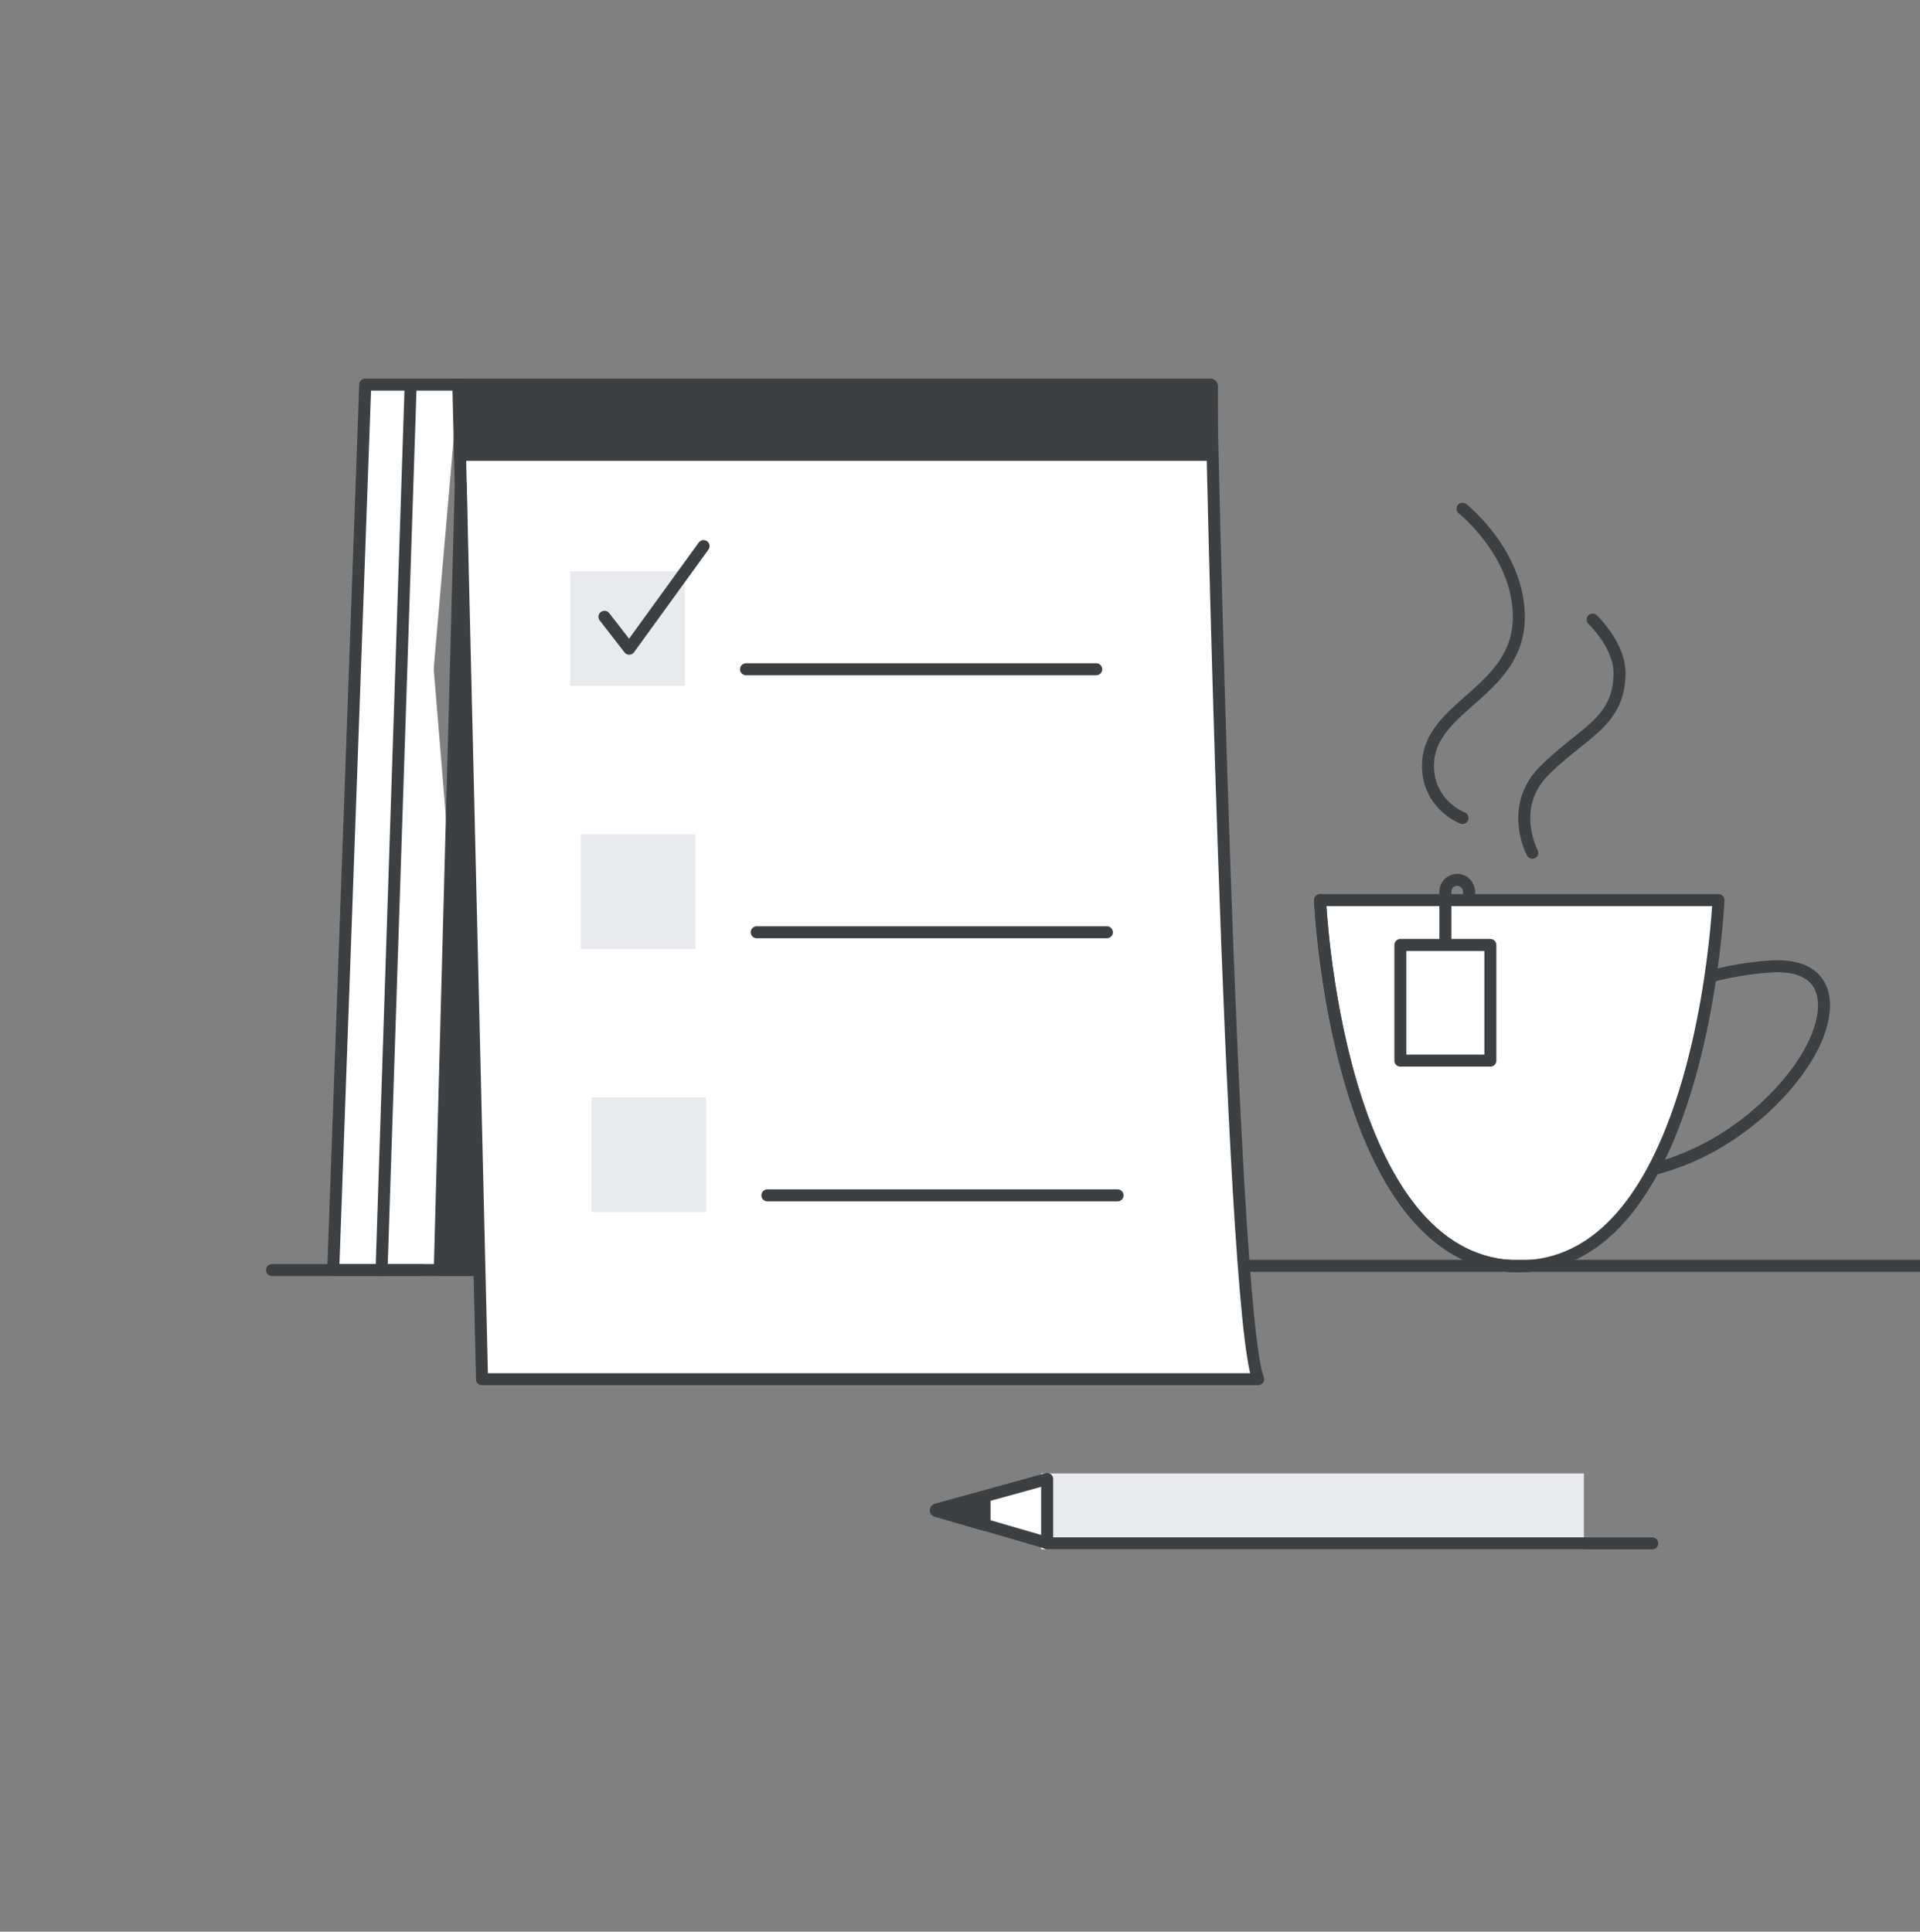 <svg width="160" height="161" viewBox="0 0 160 161" fill="none" xmlns="http://www.w3.org/2000/svg">
<rect x="0" y="0" width="160" height="161" fill="#808080" stroke="none"/>
<path d="M122.415 74.309V76.907" stroke="#3C4043" stroke-miterlimit="10" stroke-linecap="round" stroke-linejoin="round"/>
<path d="M134.783 85.222C138.311 82.355 142.984 80.865 147.484 80.555C152.919 80.18 152.794 84.501 150.523 88.184C149.093 90.509 147.061 92.517 144.861 94.109C141.321 96.677 136.964 98.162 132.571 98.054" stroke="#3C4043" stroke-miterlimit="10" stroke-linecap="round" stroke-linejoin="round"/>
<path d="M137.22 98.46C142.573 89.442 143.204 75.019 143.204 75.019H110C110 75.019 111.341 105.541 126.599 105.541C131.373 105.541 134.783 102.561 137.22 98.46Z" fill="white" stroke="#3C4043" stroke-miterlimit="10" stroke-linecap="round" stroke-linejoin="round"/>
<path d="M120.448 78.761V74.314C120.448 73.772 120.889 73.331 121.432 73.331C121.974 73.331 122.415 73.772 122.415 74.314V74.308" stroke="#3C4043" stroke-miterlimit="10" stroke-linecap="round" stroke-linejoin="round"/>
<path d="M116.699 78.761H124.197V88.398H116.699V78.761Z" fill="white" stroke="#3C4043" stroke-miterlimit="10" stroke-linecap="round" stroke-linejoin="round"/>
<path d="M110.006 75.019C110.006 75.019 110.399 83.923 113.159 92.112C115.513 99.086 119.584 105.541 126.605 105.541" stroke="#3C4043" stroke-miterlimit="10" stroke-linecap="round" stroke-linejoin="round"/>
<path d="M121.88 68.18C121.88 68.18 119 67.11 119 63.82C119 58.77 126.57 57.74 126.57 51.42C126.57 46.12 121.88 42.4 121.88 42.4" stroke="#3C4043" stroke-miterlimit="10" stroke-linecap="round" stroke-linejoin="round"/>
<path d="M127.69 71.071C127.69 71.071 125.65 67.261 128.71 64.211C131.9 61.021 134.96 60.201 134.96 56.081C134.96 53.761 132.72 51.641 132.72 51.641" stroke="#3C4043" stroke-miterlimit="10" stroke-linecap="round" stroke-linejoin="round"/>
<g clip-path="url(#clip0_952_173967)">
<path d="M131.491 128.635V123.302L87.26 123.302V128.635H131.491Z" fill="#E8EAED" stroke="#E8EAED" stroke-miterlimit="10"/>
<path d="M87.262 123.265V128.598L78.027 125.914C77.982 125.896 77.982 125.834 78.027 125.816L87.262 123.265Z" fill="white" stroke="#3C4043" stroke-miterlimit="10" stroke-linecap="round" stroke-linejoin="round"/>
<path d="M82.045 124.767V127.095L78 125.922C77.982 125.913 77.982 125.887 78 125.878L82.045 124.767Z" fill="#3C4043" stroke="#3C4043" stroke-miterlimit="10" stroke-linecap="round" stroke-linejoin="round"/>
<path d="M87.263 128.634H137.689" stroke="#3C4043" stroke-miterlimit="10" stroke-linecap="round" stroke-linejoin="round"/>
<path d="M38.196 32.056H30.436L27.769 105.851H31.796" fill="white"/>
<path d="M38.196 32.056H30.436L27.769 105.851H31.796" stroke="#3C4043" stroke-miterlimit="10" stroke-linecap="round" stroke-linejoin="round"/>
<path d="M40.267 105.851H31.796L34.213 32.305" fill="white"/>
<path d="M40.267 105.851H31.796L34.213 32.305" stroke="#3C4043" stroke-miterlimit="10" stroke-linecap="round" stroke-linejoin="round"/>
<path d="M38.196 32.056H100.916C100.916 32.056 102.489 108.66 104.844 114.953H40.169L38.196 32.056Z" fill="white" stroke="#3C4043" stroke-miterlimit="10" stroke-linecap="round" stroke-linejoin="round"/>
<path d="M22.667 105.852H35.058" stroke="#3C4043" stroke-miterlimit="10" stroke-linecap="round" stroke-linejoin="round"/>
<path d="M104 105.5H187" stroke="#3C4043" stroke-miterlimit="10" stroke-linecap="round" stroke-linejoin="round"/>
<path d="M100.987 32.145H38.4V37.913H100.987V32.145Z" fill="#3C4043" stroke="#3C4043" stroke-miterlimit="10" stroke-linecap="round" stroke-linejoin="round"/>
<path d="M38.4 40.349L36.649 105.851H39.378L38.4 40.349Z" fill="#3C4043" stroke="#3C4043" stroke-miterlimit="10" stroke-linecap="round" stroke-linejoin="round"/>
<path d="M57.458 70.038H48.907V78.589H57.458V70.038Z" fill="#E8EAED" stroke="#E8EAED" stroke-miterlimit="10"/>
<path d="M63.058 77.7H92.24" stroke="#3C4043" stroke-miterlimit="10" stroke-linecap="round" stroke-linejoin="round"/>
<path d="M58.347 91.967H49.796V100.518H58.347V91.967Z" fill="#E8EAED" stroke="#E8EAED" stroke-miterlimit="10"/>
<path d="M63.947 99.629H93.129" stroke="#3C4043" stroke-miterlimit="10" stroke-linecap="round" stroke-linejoin="round"/>
<path d="M56.569 48.118H48.018V56.669H56.569V48.118Z" fill="#E8EAED" stroke="#E8EAED" stroke-miterlimit="10"/>
<path d="M50.373 51.407L52.435 54.065L58.631 45.514" stroke="#3C4043" stroke-miterlimit="10" stroke-linecap="round" stroke-linejoin="round"/>
<path d="M62.169 55.78H91.351" stroke="#3C4043" stroke-miterlimit="10" stroke-linecap="round" stroke-linejoin="round"/>
</g>
<defs>
<clipPath id="clip0_952_173967">
<rect width="160" height="160" fill="white" transform="translate(0 0.5)"/>
</clipPath>
</defs>
</svg>
